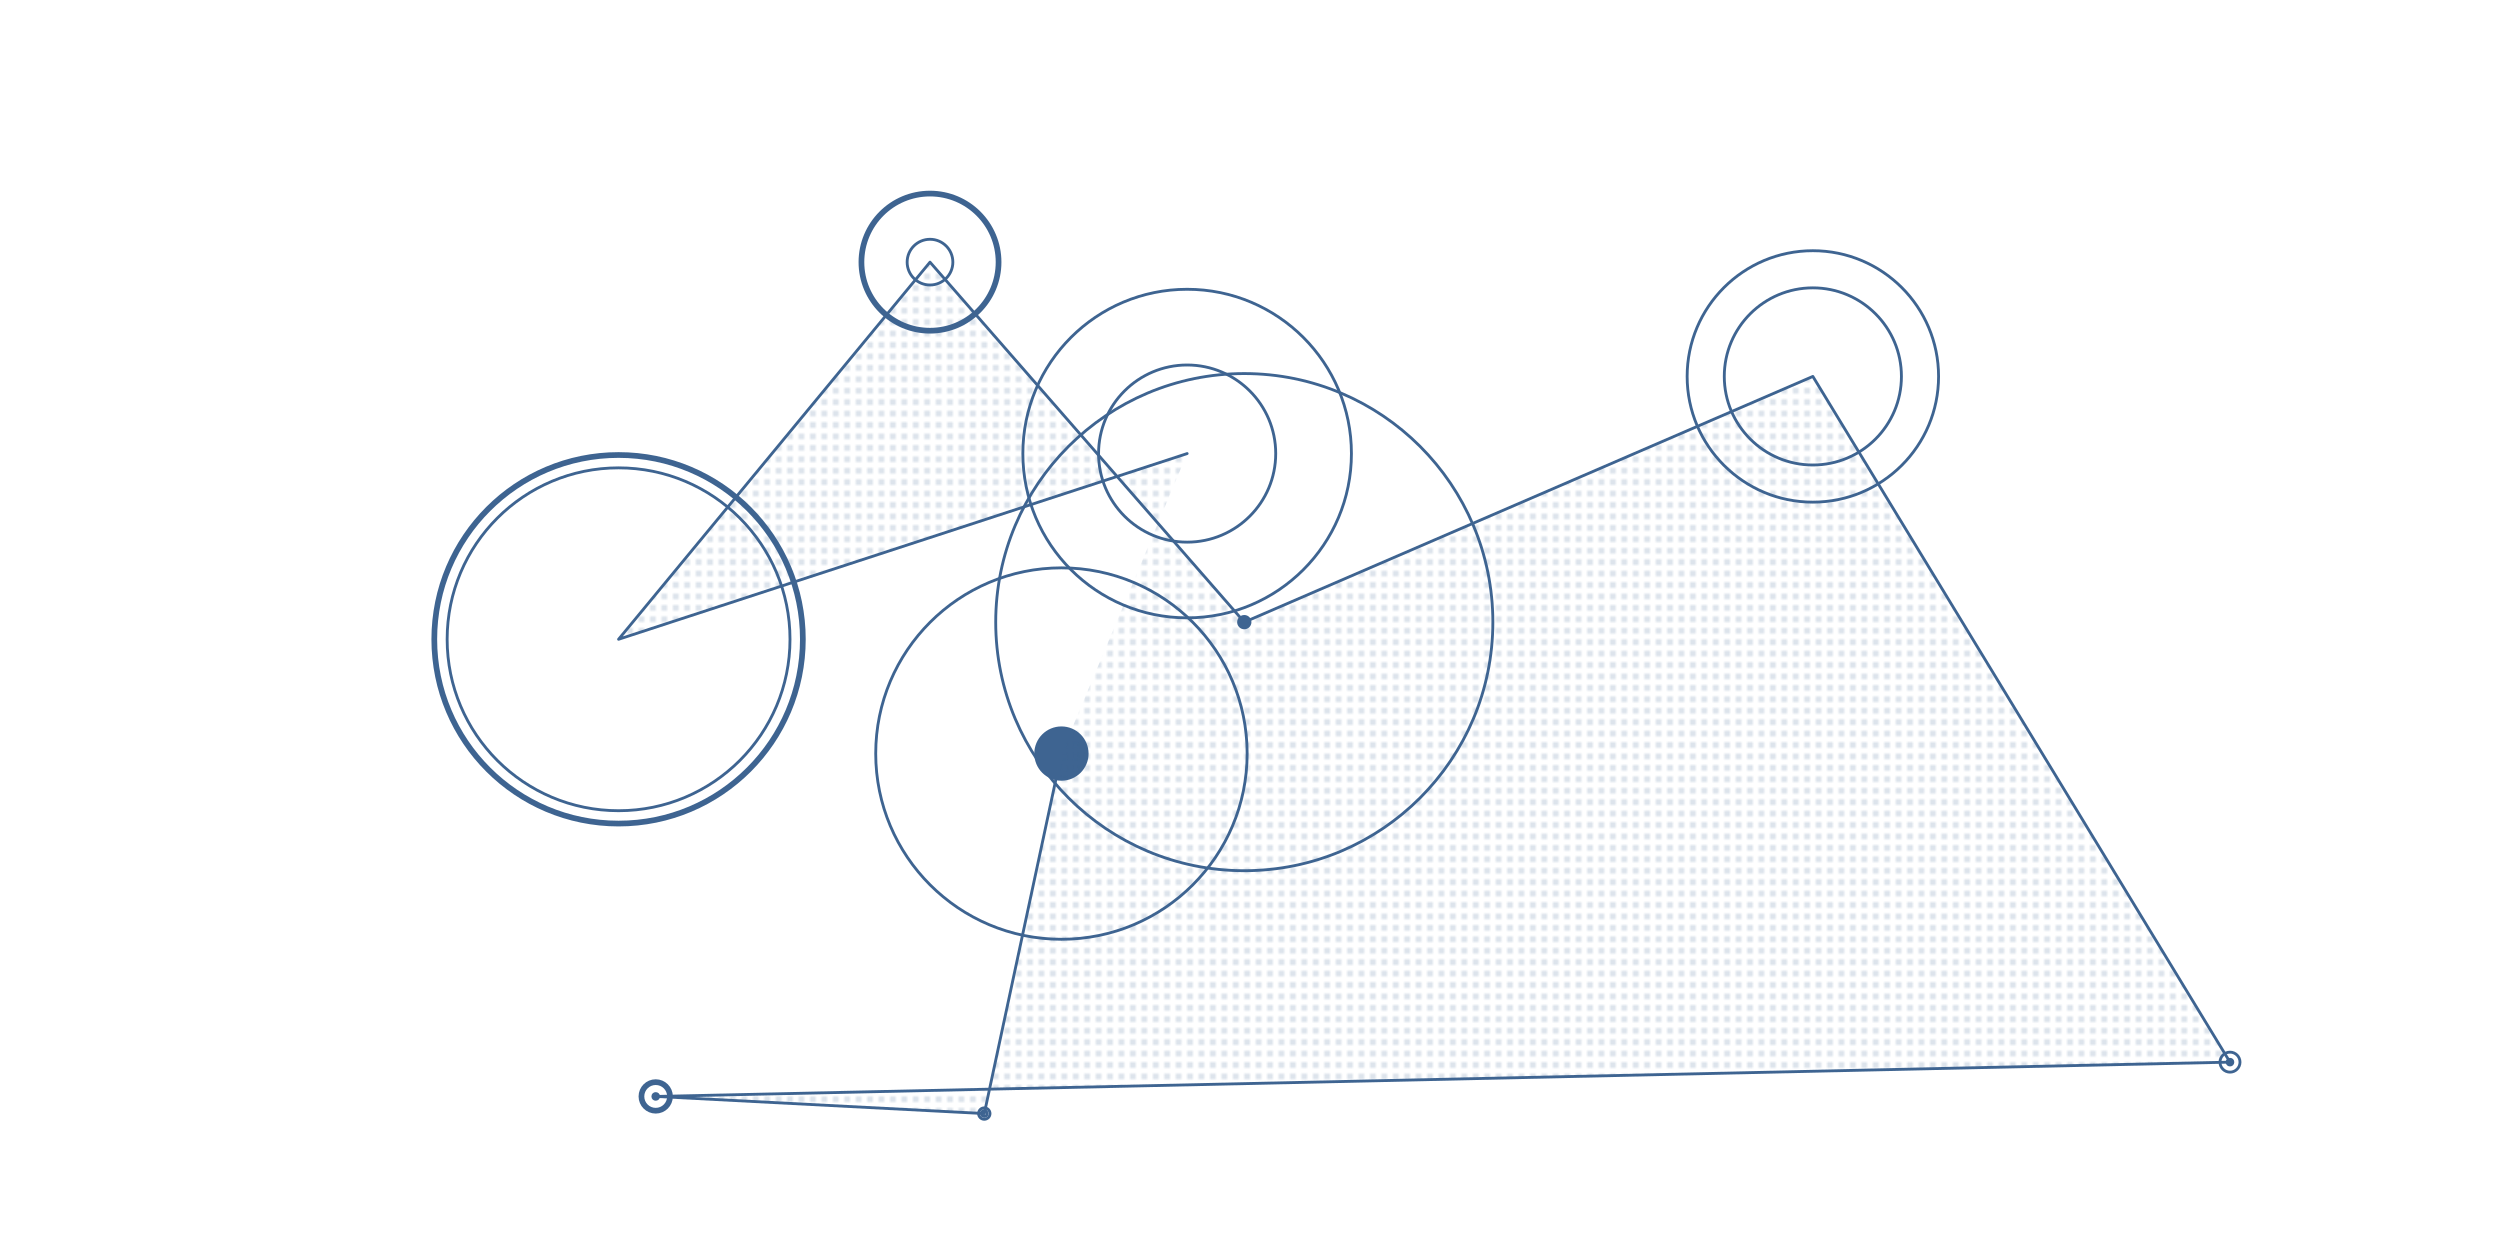 
        <svg 
          xmlns="http://www.w3.org/2000/svg" 
          class="artwork" 
          viewBox="0 0 700 350" 
          width="1400" 
          height="700">
          <defs>
            <pattern id="circles" patternUnits="userSpaceOnUse" width="4" height="4">
              <circle fill="#3e6491" cx="1" cy="1" r="0.5"></circle>
            </pattern>
          </defs>
          <rect 
            x="0" 
            y="0"
            width="700"
            height="350"
            fill="#ffffff"
          />
          <g
            transform="translate(70 35) scale(0.8)" 
            stroke-linecap="round" 
            stroke-linejoin="round"
            stroke-width="1"
            stroke="#3e6491">
            
            <circle
              cx="328"
              cy="115"
              r="57.5"
              fill="none"
              stroke-width="1"
            >
            </circle>
            <circle
              cx="328"
              cy="115"
              r="31"
              fill="none"
            >
            </circle>
          
            <circle
              cx="129"
              cy="180"
              r="64.5"
              fill="none"
              stroke-width="2"
            >
            </circle>
            <circle
              cx="129"
              cy="180"
              r="60"
              fill="none"
            >
            </circle>
          
            <circle
              cx="238"
              cy="48"
              r="24"
              fill="none"
              stroke-width="2"
            >
            </circle>
            <circle
              cx="238"
              cy="48"
              r="8"
              fill="none"
            >
            </circle>
          
            <circle
              cx="348"
              cy="174"
              r="87"
              fill="none"
              stroke-width="1"
            >
            </circle>
            <circle
              cx="348"
              cy="174"
              r="2"
              fill="#3e6491"
            >
            </circle>
          
            <circle
              cx="547"
              cy="88"
              r="44"
              fill="none"
              stroke-width="1"
            >
            </circle>
            <circle
              cx="547"
              cy="88"
              r="31"
              fill="none"
            >
            </circle>
          
            <circle
              cx="693"
              cy="328"
              r="3.5"
              fill="none"
              stroke-width="1"
            >
            </circle>
            <circle
              cx="693"
              cy="328"
              r="1"
              fill="#3e6491"
            >
            </circle>
          
            <circle
              cx="142"
              cy="340"
              r="5"
              fill="none"
              stroke-width="2"
            >
            </circle>
            <circle
              cx="142"
              cy="340"
              r="1"
              fill="#3e6491"
            >
            </circle>
          
            <circle
              cx="257"
              cy="346"
              r="2"
              fill="none"
              stroke-width="1"
            >
            </circle>
            <circle
              cx="257"
              cy="346"
              r="1"
              fill="none"
            >
            </circle>
          
            <circle
              cx="284"
              cy="220"
              r="65"
              fill="none"
              stroke-width="1"
            >
            </circle>
            <circle
              cx="284"
              cy="220"
              r="9"
              fill="#3e6491"
            >
            </circle>
          <polyline fill="url(#circles)" points="328,115 129,180 238,48 348,174 547,88 693,328 142,340 257,346 284,220"></polyline>
          </g>
        </svg>
      
